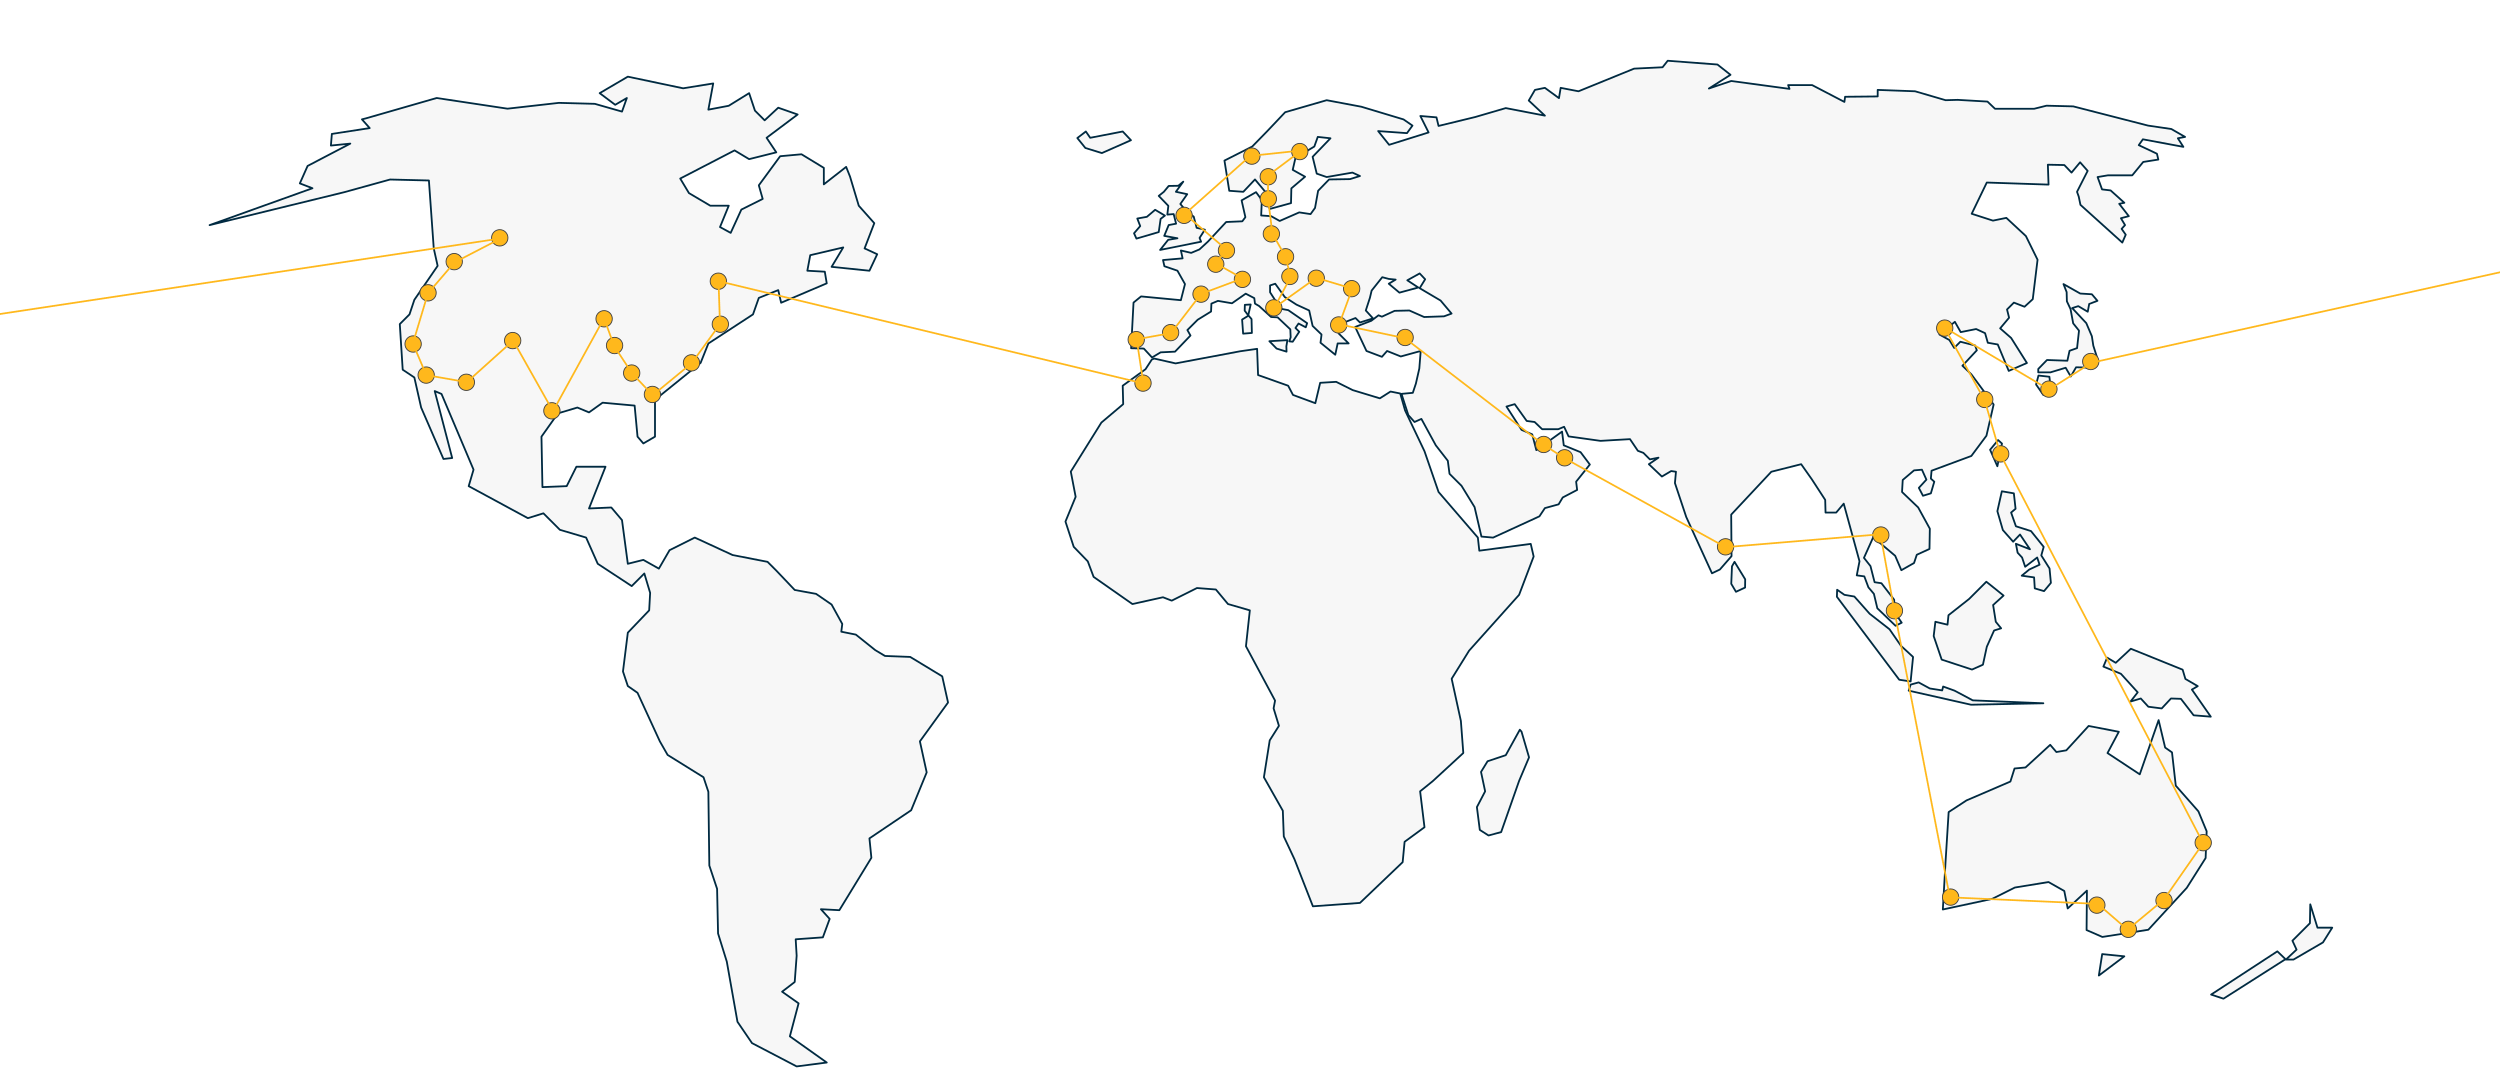 <?xml version="1.0" encoding="UTF-8" standalone="no"?>
<!-- Created with Inkscape (http://www.inkscape.org/) -->
<svg width="2750mm" height="1200mm" viewBox="0 0 2750 1200" version="1.1" id="svg1" xml:space="preserve" inkscape:version="1.3.2 (091e20e, 2023-11-25, custom)" sodipodi:docname="world_map2.svg" xmlns:inkscape="http://www.inkscape.org/namespaces/inkscape" xmlns:sodipodi="http://sodipodi.sourceforge.net/DTD/sodipodi-0.dtd" xmlns="http://www.w3.org/2000/svg" xmlns:svg="http://www.w3.org/2000/svg">
	<namedview id="namedview42" pagecolor="#ffffff" bordercolor="#000000" borderopacity="0.25" inkscape:showpageshadow="2" inkscape:pageopacity="0.0" inkscape:pagecheckerboard="0" inkscape:deskcolor="#d1d1d1" inkscape:document-units="mm" inkscape:zoom="0.33090883" inkscape:cx="4185.4428" inkscape:cy="1403.7099" inkscape:window-width="1920" inkscape:window-height="1001" inkscape:window-x="-9" inkscape:window-y="-9" inkscape:window-maximized="1" inkscape:current-layer="layer1" />
	<namedview id="namedview1" pagecolor="#ffffff" bordercolor="#000000" borderopacity="0.25" inkscape:showpageshadow="2" inkscape:pageopacity="0.0" inkscape:pagecheckerboard="0" inkscape:deskcolor="#d1d1d1" inkscape:document-units="mm" inkscape:zoom="0.12393837" inkscape:cx="5857.7501" inkscape:cy="2674.7165" inkscape:window-width="1920" inkscape:window-height="1001" inkscape:window-x="-9" inkscape:window-y="-9" inkscape:window-maximized="1" inkscape:current-layer="layer4" />
	<style id="style_css_sheet" type="text/css">
      /*map*/
		#layer2 path {
		fill:#f7f7f7;
		fill-opacity:1;
		stroke:#002a41;
		stroke-width:2;
		stroke-linecap:round;
		stroke-linejoin:round;
		stroke-opacity:1;
		}
		/*kroužkuju*/
		ellipse {
		fill:#ffb81c;
		fill-opacity:1;
		stroke:#414141;
		stroke-width:1;
		stroke-dasharray:none;
		stroke-opacity:1;
		}
      /*spojky*/
      #layer1 path {
         fill:none;
         fill-opacity:0;
         stroke:#ffb81c;
         stroke-width:2;
         stroke-linecap:round;
         stroke-linejoin:round;
      }
      /*east line*/
      #path42 {
	      stroke-dasharray: 1;
	      stroke-dashoffset: 1;
	      animation: dash_east 15s linear infinite;
	   }
      /*west_line*/
      #path43 {
	      stroke-dasharray: 1;
	      stroke-dashoffset: 0;
	      animation: dash_west 15s linear infinite;
	   }

	   @keyframes dash_east {
	      from {
	      	stroke-dashoffset: 1;
	      }
	      to {
	      	stroke-dashoffset: -1;
	      }
      }
      
      @keyframes dash_west {
	      from {
		      stroke-dashoffset: 0;
	      }
	      to {
		      stroke-dashoffset: -2;
	      }
      }
	</style>
	<g inkscape:groupmode="layer" id="layer2" inkscape:label="map">
		<path d="m 558.25,119.549 -77.92,-11.741 -77.92,22.415 -4.27,1.067 8.539,9.607 -41.629,6.404 -1.067,12.809 21.348,-2.135 -46.966,24.55 -8.539,19.213 13.876,5.337 -113.144,40.561 148.368,-36.292 50.168,-13.876 42.696,1.067 5.337,74.718 4.27,19.213 -25.618,37.359 -5.337,16.011 -10.674,10.674 3.202,50.168 12.809,8.539 7.472,33.089 24.55,56.572 9.607,-1.067 -19.213,-73.65 7.472,3.202 35.224,83.257 -5.337,18.146 65.111,35.224 17.078,-5.337 18.146,18.146 28.82,8.539 12.809,28.82 37.359,24.55 13.876,-13.876 6.404,21.348 -1.067,19.213 -23.483,24.55 -5.337,42.696 5.337,16.011 10.674,7.472 24.55,53.37 8.539,14.944 39.494,24.55 5.337,16.011 1.067,81.122 8.539,25.618 1.067,49.1 9.607,30.955 11.741,66.179 16.011,23.483 49.1,25.618 33.089,-4.27 -40.561,-28.82 9.607,-36.292 -18.146,-12.809 13.876,-10.674 2.135,-28.82 -1.067,-18.146 29.887,-2.135 7.472,-20.281 -9.607,-10.674 20.281,1.067 35.224,-57.64 -2.135,-21.348 45.898,-30.955 17.078,-41.629 -7.472,-34.157 30.954,-42.696 -6.404,-28.82 -35.224,-21.348 -27.752,-1.067 -10.674,-6.404 -21.348,-17.078 -16.011,-3.202 1.067,-8.539 -11.741,-21.348 -17.078,-11.741 -23.483,-4.27 -20.281,-21.348 -9.607,-9.607 -38.426,-7.472 -41.629,-19.213 -27.752,13.876 -11.741,20.281 -17.078,-9.607 -17.078,4.27 -6.404,-48.033 -11.741,-13.876 -24.55,1.067 18.146,-45.898 h -32.022 l -10.674,21.348 -26.685,1.067 -1.067,-55.505 18.146,-25.618 21.348,-6.404 12.809,5.337 14.944,-10.674 35.224,3.202 3.202,34.157 6.404,7.472 12.809,-7.472 v -40.561 l 50.168,-40.561 8.539,-21.348 49.1,-32.022 6.404,-18.146 21.348,-8.539 3.202,13.876 50.168,-21.348 -2.135,-12.809 -19.213,-1.067 3.202,-17.078 36.292,-8.539 -12.809,21.348 41.629,4.27 8.539,-18.146 -13.876,-6.404 10.674,-27.752 -17.078,-19.213 -9.607,-32.022 -4.27,-10.674 -24.55,19.213 v -18.146 l -24.55,-14.944 -23.483,2.135 -23.483,32.022 4.27,14.944 -23.483,11.741 -11.741,25.618 -11.741,-6.404 9.607,-23.483 H 781.336 l -23.483,-13.876 -9.607,-16.011 59.774,-30.955 16.011,9.607 29.887,-7.472 -10.674,-16.011 34.157,-25.618 -21.348,-7.472 -14.944,13.876 -10.674,-10.674 -6.404,-19.213 -22.415,13.876 -22.415,4.27 5.337,-28.82 -33.089,5.337 -60.842,-12.809 -30.955,18.146 17.078,12.809 12.809,-7.472 -5.337,14.944 -29.887,-8.539 -39.494,-1.067 z" id="path3" />
		<path d="m 1279.326,286.056 1.51,6.793 14.341,4.906 8.302,14.718 -4.529,17.737 -43.776,-4.151 -8.303,6.793 -2.642,50.192 13.963,0.377 9.057,9.812 9.435,-5.661 15.85,-0.755 16.982,-17.737 -3.396,-6.038 11.322,-11.321 14.718,-9.057 0.377,-8.68 7.17,-3.019 15.473,2.642 15.095,-10.567 9.435,4.906 0.755,6.038 4.529,2.642 13.208,12.076 7.17,0.377 13.963,13.208 0.377,8.68 -1.51,4.529 3.774,0.377 7.17,-10.944 -4.151,-4.151 3.396,-4.906 7.925,4.151 1.51,-4.529 -20.756,-14.341 -8.302,-1.51 -11.699,-18.114 v -7.548 l 5.661,-1.887 10.567,14.718 12.831,8.302 13.963,6.415 3.774,16.982 9.812,9.435 -1.132,9.057 16.227,13.208 2.642,-12.454 h 12.076 l -10.944,-10.944 -1.887,-9.057 20.379,-7.925 4.906,4.906 14.341,-4.529 -7.925,-8.68 4.529,-13.963 1.887,-7.925 11.699,-14.718 7.17,1.887 7.548,0.755 -7.548,4.529 11.699,9.812 20.756,-5.661 -12.076,-7.925 13.586,-7.548 6.038,6.415 -6.038,9.812 23.02,13.586 12.076,14.341 -8.302,3.019 -21.888,0.755 -16.227,-7.17 -16.227,0.377 -13.963,6.416 -3.774,-1.51 -7.925,6.038 -17.737,6.793 12.454,26.417 16.982,6.415 5.661,-6.415 15.095,6.038 21.888,-6.038 -1.51,19.247 -3.774,16.605 -3.396,10.189 -12.454,1.132 7.548,23.398 6.793,7.548 7.548,-3.396 15.85,29.058 13.208,16.982 1.887,14.341 13.208,13.208 14.341,23.398 7.548,32.455 12.831,1.132 50.947,-23.398 6.038,-9.057 15.095,-4.151 4.529,-7.548 15.85,-8.302 -1.132,-9.057 15.095,-18.869 -10.189,-13.586 -18.492,-7.548 -1.887,-15.095 -28.304,20.379 -4.529,-17.36 -11.699,-4.906 -16.605,-25.662 9.057,-2.642 13.208,18.492 8.68,1.132 8.303,7.925 h 17.737 l 6.415,-2.642 4.906,10.567 35.097,4.906 32.455,-1.887 8.68,12.831 6.038,2.264 7.17,7.17 9.434,-1.887 -10.567,7.17 14.341,13.586 10.189,-6.038 5.283,0.755 -1.132,12.454 12.454,37.361 28.304,61.891 8.68,-4.151 12.831,-14.718 -0.377,-45.663 44.154,-47.173 32.832,-8.302 11.699,16.605 14.718,22.643 0.377,13.963 h 11.699 l 8.302,-9.812 17.36,63.4 -3.019,15.473 8.302,1.132 4.529,12.076 6.038,7.17 3.774,15.85 20.001,19.247 6.793,-3.396 -7.548,-10.944 -0.755,-14.341 -13.963,-18.114 -7.548,-1.132 -4.529,-17.737 -7.17,-9.057 10.189,-22.643 24.152,20.379 6.793,15.85 13.963,-7.925 3.019,-9.057 13.963,-6.415 0.377,-22.266 -12.831,-23.398 -17.737,-16.982 0.755,-13.208 12.454,-10.567 8.68,-0.755 4.906,10.944 -8.302,9.057 4.529,8.68 8.68,-2.642 3.774,-12.831 -3.774,-3.396 0.755,-8.68 43.776,-16.227 16.605,-22.266 7.925,-34.342 -24.53,-33.21 -9.812,-9.435 15.85,-16.982 -1.887,-5.283 -16.227,-4.151 -6.793,6.793 -5.283,-8.68 -10.944,-6.038 16.982,-13.963 6.415,11.321 16.982,-3.396 9.812,4.529 3.019,10.567 10.944,1.887 12.076,29.058 20.001,-8.68 -17.36,-27.549 -12.076,-10.567 9.812,-11.699 -2.264,-9.057 7.548,-7.548 11.699,4.529 9.057,-8.302 5.283,-43.399 -12.831,-26.039 -21.511,-20.001 -14.718,3.019 -23.398,-7.548 16.605,-34.342 67.929,2.264 -0.755,-21.888 18.114,0.377 7.925,8.302 9.435,-11.321 8.302,9.435 -11.699,23.02 1.887,5.283 1.887,9.057 46.041,41.512 3.774,-8.68 -4.529,-6.415 3.774,-4.151 -4.529,-7.548 8.68,-2.264 -10.567,-13.586 5.661,-1.132 -15.095,-13.586 -9.435,-1.132 -4.906,-13.586 11.321,-1.887 h 26.794 l 12.076,-14.718 16.605,-2.642 -1.51,-6.415 -20.001,-9.435 4.529,-6.415 44.531,8.302 -6.038,-9.435 7.925,-1.51 -15.095,-8.68 -25.662,-3.774 -82.269,-21.133 -29.436,-0.755 -13.586,3.396 h -43.022 l -8.302,-7.925 -32.832,-1.887 -13.208,0.377 -33.587,-9.812 -41.135,-1.51 v 7.17 l -35.851,0.377 -0.755,5.661 -35.474,-18.492 h -26.417 l 1.51,4.151 -64.155,-8.68 -24.53,8.302 23.775,-15.095 -14.341,-11.321 -54.721,-4.151 -5.661,7.17 -31.323,1.51 -61.136,24.907 -19.624,-3.774 -1.887,11.321 -15.473,-11.321 -10.944,2.264 -6.793,11.699 17.737,16.605 -43.022,-8.302 -33.587,9.812 -40.38,9.812 -2.264,-9.435 -17.737,-1.51 9.057,18.114 -43.399,13.586 -12.076,-15.095 31.7,2.264 6.038,-8.302 -9.812,-6.793 -46.418,-13.963 -38.116,-7.17 -45.663,13.208 -20.001,21.133 -16.227,16.605 -30.568,15.473 5.283,33.21 15.473,1.132 12.831,-13.586 11.322,13.586 4.906,18.869 23.398,-6.415 0.377,-16.227 15.095,-12.831 -13.586,-7.548 3.019,-13.208 20.756,-12.454 3.774,-10.567 13.963,1.51 -19.624,20.379 4.529,18.492 10.944,3.774 28.304,-4.906 8.302,3.774 -10.944,3.396 -23.02,0.377 -12.076,12.454 -3.396,18.869 -4.906,6.793 -12.454,-1.887 -21.511,9.435 -9.435,-5.283 -10.944,-0.755 0.755,-16.982 -6.415,-8.68 -15.85,9.057 4.151,18.492 -3.396,4.529 -17.737,0.755 -20.001,21.511 -9.435,8.68 -9.057,3.774 -11.322,-2.642 1.887,8.68 z" id="path4" />
		<path d="m 1276.119,274.923 45.097,-9.057 -1.698,-4.151 5.849,-9.057 -9.057,-2.076 -3.208,-12.265 -8.302,-6.227 -6.415,-7.736 7.548,-10.755 -12.454,-2.642 8.114,-11.133 -5.472,4.529 -10.567,0.189 -5.283,6.415 -5.661,4.529 10.567,10.944 -1.132,9.623 6.982,-0.566 2.642,10.567 -8.114,1.51 -4.906,11.888 14.529,2.642 -10.189,1.698 z" id="path5" />
		<path d="m 1270.647,230.769 -9.057,7.736 -10.567,1.887 3.208,8.302 -6.793,7.925 2.642,5.849 24.53,-7.17 2.076,-14.529 4.717,-3.585 z" id="path6" />
		<path d="m 1396.315,375.307 19.813,-1.132 -1.132,6.793 0.189,5.849 -10.944,-3.396 z" id="path7" />
		<path d="m 1375.748,334.927 -2.642,11.888 3.585,4.151 0.377,15.284 -9.623,0.755 -1.132,-15.473 6.982,-4.34 -4.151,-5.472 0.189,-6.416 z" id="path8" />
		<path d="m 1907.975,618.024 11.741,19.213 -0.133,9.073 -10.007,4.67 -5.204,-8.806 0.8,-19.213 z" id="path9" />
		<path d="m 2189.102,494.739 8.005,18.146 5.07,-24.95 -4.27,-3.869 z" id="path10" />
		<path d="m 2279.43,338.899 6.671,-2.135 10.407,6.138 1.601,-8.539 9.073,-3.469 -6.138,-7.205 -12.809,-0.801 -18.413,-10.407 3.469,8.806 0.267,10.14 4.003,8.539 2.935,15.744 6.404,8.005 -2.135,19.213 -8.272,2.935 -2.402,10.941 -22.415,-0.801 -9.607,9.873 v 3.736 h 13.342 l 16.812,-5.07 5.604,9.607 5.871,-10.14 10.941,0.267 12.275,-3.736 -0.534,-8.539 -3.736,-11.741 -1.601,-10.407 -6.138,-14.41 z" id="path11" />
		<path d="m 2247.675,434.431 8.806,-0.801 -2.135,-19.213 -12.008,-1.334 -2.668,9.873 z" id="path12" />
		<path d="m 2202.027,540.412 13.208,2.264 1.887,16.982 -4.906,4.151 5.283,15.095 16.605,5.283 13.963,17.36 -2.642,9.435 9.057,14.341 1.51,15.85 -7.548,9.057 -10.189,-3.019 -0.755,-12.076 -13.586,-1.887 8.302,-6.793 11.322,-5.283 -2.642,-7.925 -13.208,10.189 -3.397,-10.189 -4.906,-5.283 -1.887,-9.812 15.473,6.038 -10.944,-16.227 -7.548,7.925 -11.322,-12.831 -6.038,-20.756 z" id="path13" />
		<path d="m 2020.586,656.45 68.58,91.263 12.542,1.868 2.668,-26.952 -13.342,-12.275 -12.542,-18.146 -21.882,-17.078 -16.811,-18.946 -10.941,-1.868 -8.005,-5.604 z" id="path14" />
		<path d="m 2099.573,759.721 68.58,15.477 79.521,-1.601 -77.653,-3.202 -20.014,-10.674 -12.542,-4.536 -1.067,4.27 -13.609,-2.135 -12.275,-6.671 -8.806,2.402 z" id="path15" />
		<path d="m 2184.965,639.906 18.946,15.21 -11.475,10.407 2.935,18.413 5.871,7.205 -7.739,2.402 -8.005,17.879 -4.27,19.747 -12.008,5.337 -33.356,-10.941 -8.806,-25.884 1.868,-15.744 13.342,3.202 1.067,-10.407 22.682,-17.879 z" id="path16" />
		<path d="m 2343.922,713.63 56.985,23.02 3.019,10.189 13.586,7.925 -6.415,3.774 20.756,29.813 -18.869,-1.51 -13.963,-18.114 -10.944,-0.377 -10.189,10.944 -14.718,-1.887 -8.303,-9.057 -11.321,3.396 7.925,-10.189 -18.492,-20.379 -19.247,-7.925 4.151,-9.812 9.434,5.661 z" id="path17" />
		<path d="m 2137.117,1000.441 54.343,-11.699 24.907,-12.454 36.983,-6.038 17.36,9.812 3.774,19.247 21.133,-19.624 -0.377,43.399 17.36,7.548 50.569,-7.925 42.267,-46.041 20.756,-32.832 1.132,-29.436 -9.057,-21.888 -24.907,-28.304 -4.151,-36.606 -7.548,-5.283 -7.17,-30.191 -20.756,59.626 -35.474,-23.398 12.454,-23.398 -33.21,-6.416 -24.53,26.794 -10.944,1.887 -6.793,-7.925 -27.172,24.907 -12.076,1.132 -4.529,14.341 -48.305,20.756 -19.624,12.831 -3.397,54.343 z" id="path18" />
		<path d="m 2312.411,1049.501 -3.679,23.586 28.021,-21.133 z" id="path19" />
		<path d="m 2432.23,1094.032 72.835,-47.55 9.434,9.057 11.699,-10.944 -4.529,-9.812 19.247,-19.247 0.377,-20.756 7.925,25.662 h 16.227 l -10.189,16.227 -32.455,18.869 h -9.434 l -67.552,43.022 z" id="path20" />
		<path d="m 1269.671,394.404 23.483,5.337 70.982,-13.342 18.68,-2.669 1.067,28.82 33.089,11.741 5.337,10.14 24.55,9.073 5.337,-22.415 17.612,-1.067 18.146,9.073 29.887,9.073 11.741,-7.472 10.674,2.135 5.337,18.679 21.348,44.831 15.477,44.831 43.23,50.168 1.601,14.41 56.572,-7.472 3.202,13.876 -16.011,42.162 -54.971,61.375 -19.213,30.955 10.14,46.432 2.668,35.224 -33.623,30.955 -13.876,11.208 4.803,39.494 -21.882,16.011 -2.135,22.415 -46.965,44.831 -51.769,3.736 -20.281,-51.769 -11.741,-25.084 -1.067,-28.286 -20.814,-36.825 6.404,-40.561 10.14,-16.011 -5.871,-19.213 1.601,-8.539 -32.022,-59.774 4.27,-39.494 -24.016,-6.938 -13.342,-16.011 -20.814,-1.601 -27.752,13.876 -9.607,-3.736 -33.623,7.472 -42.696,-29.887 -6.404,-17.078 -15.477,-16.011 -9.073,-27.752 11.208,-27.219 -5.337,-27.752 33.623,-53.904 24.017,-20.281 -0.534,-20.281 25.084,-18.146 6.938,-10.674 z" id="path21" />
		<path d="m 1673.681,804.819 8.272,28.286 -10.941,25.884 -19.747,56.305 -13.876,3.736 -9.607,-6.138 -3.202,-25.084 9.073,-17.345 -4.536,-21.348 7.205,-11.741 20.014,-6.671 15.477,-28.019 z" id="path22" />
		<path d="m 1193.886,162.778 18.146,5.604 32.022,-14.143 -9.073,-9.607 -35.758,6.938 -4.803,-6.938 -9.34,7.205 z" id="path23" />
	</g>
	<defs id="defs1" />
	<g inkscape:groupmode="layer" id="layer4" inkscape:label="body">
		<g id="g23" inkscape:label="asie">
			<ellipse id="path1-27" cx="1698.018" cy="488.917" rx="9" ry="9" />
			<ellipse id="path1-28" cx="1721.083" cy="503.574" rx="9" ry="9" />
			<ellipse id="path1-67" cx="2083.88" cy="671.81" rx="9" ry="9" />
			<ellipse id="path1-1468" cx="1898.125" cy="601.514" rx="9" ry="9" />
			<ellipse id="path1-48" cx="2200.759" cy="499.284" rx="9" ry="9" />
			<ellipse id="path1-59" cx="2299.832" cy="397.653" rx="9" ry="9" />
			<ellipse id="path1-274" cx="2253.818" cy="428.022" rx="9" ry="9" />
			<ellipse id="path1-41" cx="2139.202" cy="360.924" rx="9" ry="9" />
			<ellipse id="path1-94" cx="2183.217" cy="439.407" rx="9" ry="9" />
			<ellipse id="path1-254" cx="2068.879" cy="588.517" rx="9" ry="9" />
			<ellipse id="path1-38" cx="2145.667" cy="986.806" rx="9" ry="9" />
			<ellipse id="path1-36" cx="2341.155" cy="1022.263" rx="9" ry="9" />
			<ellipse id="path1-714" cx="2380.414" cy="990.623" rx="9" ry="9" />
			<ellipse id="path1-46" cx="2306.531" cy="995.659" rx="9" ry="9" />
			<ellipse id="path1-65" cx="2423.534" cy="926.953" rx="9" ry="9" />
		</g>
		<g id="g24" inkscape:label="evropa">
			<ellipse id="path1-146" cx="1414.103" cy="282.457" rx="9" ry="9" />
			<ellipse id="path1-2" cx="1349.113" cy="275.532" rx="9" ry="9" />
			<ellipse id="path1-95" cx="1337.35" cy="290.62" rx="9" ry="9" />
			<ellipse id="path1-30" cx="1366.67" cy="307.301" rx="9" ry="9" />
			<ellipse id="path1-71" cx="1321.135" cy="323.567" rx="9" ry="9" />
			<ellipse id="path1-25" cx="1287.676" cy="365.886" rx="9" ry="9" />
			<ellipse id="path1-0" cx="1249.854" cy="373.598" rx="9" ry="9" />
			<ellipse id="path1-47" cx="1257.313" cy="421.415" rx="9" ry="9" />
			<ellipse id="path1-70" cx="1401.22" cy="338.613" rx="9" ry="9" />
			<ellipse id="path1-91" cx="1545.635" cy="371.218" rx="9" ry="9" />
			<ellipse id="path1-5" cx="1472.563" cy="357.452" rx="9" ry="9" />
			<ellipse id="path1-668" cx="1486.832" cy="317.519" rx="9" ry="9" />
			<ellipse id="path1-33" cx="1447.895" cy="306.02" rx="9" ry="9" />
			<ellipse id="path1-31" cx="1398.496" cy="257.274" rx="9" ry="9" />
			<ellipse id="path1-40" cx="1302.494" cy="236.88" rx="9" ry="9" />
			<ellipse id="path1-42" cx="1395.141" cy="218.701" rx="9" ry="9" />
			<ellipse id="path1-11" cx="1395.078" cy="194.411" rx="9" ry="9" />
			<ellipse id="path1-20" cx="1377.007" cy="171.729" rx="9" ry="9" />
			<ellipse id="path1-68" cx="1429.767" cy="166.735" rx="9" ry="9" />
			<ellipse id="path1-16" cx="1418.848" cy="304.106" rx="9" ry="9" />
		</g>
		<g id="g25" inkscape:label="amerika">
			<ellipse id="ellipse42" cx="499.639" cy="287.805" rx="9" ry="9" />
			<ellipse id="path1-1" cx="549.721" cy="261.618" rx="9" ry="9" />
			<ellipse id="path1-8" cx="790.19" cy="309.344" rx="9" ry="9" />
			<ellipse id="path1-6" cx="792.375" cy="356.613" rx="9" ry="9" />
			<ellipse id="path1-66" cx="470.83" cy="322.106" rx="9" ry="9" />
			<ellipse id="path1-88" cx="454.446" cy="378.405" rx="9" ry="9" />
			<ellipse id="path1-10" cx="468.799" cy="412.606" rx="9" ry="9" />
			<ellipse id="path1-80" cx="512.969" cy="420.509" rx="9" ry="9" />
			<ellipse id="path1-3" cx="563.937" cy="374.628" rx="9" ry="9" />
			<ellipse id="path1-4" cx="607.092" cy="451.889" rx="9" ry="9" />
			<ellipse id="path1-7" cx="717.667" cy="433.901" rx="9" ry="9" />
			<ellipse id="path1-9" cx="760.647" cy="399.129" rx="9" ry="9" />
			<ellipse id="path1-14" cx="694.849" cy="410.355" rx="9" ry="9" />
			<ellipse id="path1-82" cx="676.027" cy="380.079" rx="9" ry="9" />
			<ellipse id="path1-84" cx="664.526" cy="350.665" rx="9" ry="9" />
		</g>
	</g>
	<g inkscape:groupmode="layer" id="layer1" inkscape:label="spojky">
		<path d="m 1414.011,282.124 5.654,22.615 -17.809,33.64 46.078,-32.792 39.577,11.873 -14.417,39.294 72.368,15.265 151.804,116.751 23.746,15.265 177.157,97.838 170.308,-14.192 15.367,84.271 60.992,315.112 162.712,7.196 32.782,28.385 39.978,-33.182 43.176,-61.966 -223.079,-427.768 -17.191,-59.168 -44.376,-80.356 115.137,68.363 46.775,-29.584 449.214,-99.474" pathLength="1" id="path42"/>
		<path d="m 0,345.412 550.901,-83.155 -50.972,26.386 -29.184,33.982 -16.591,55.17 14.792,34.781 44.576,7.796 50.972,-45.775 43.776,77.758 56.169,-102.344 11.194,30.783 19.589,29.784 22.788,24.187 42.777,-35.181 31.183,-42.977 -1.599,-47.374 467.346,112.539 -7.396,-48.574 37.779,-6.796 33.182,-43.177 45.575,-16.991 -29.984,-16.791 12.393,-14.792 -45.975,-39.179 71.961,-63.965 56.369,-5.997 -36.78,27.585 v 25.186 l 4.797,38.779 14.371,25.081" pathLength="1" id="path43" />
	</g>
</svg>
